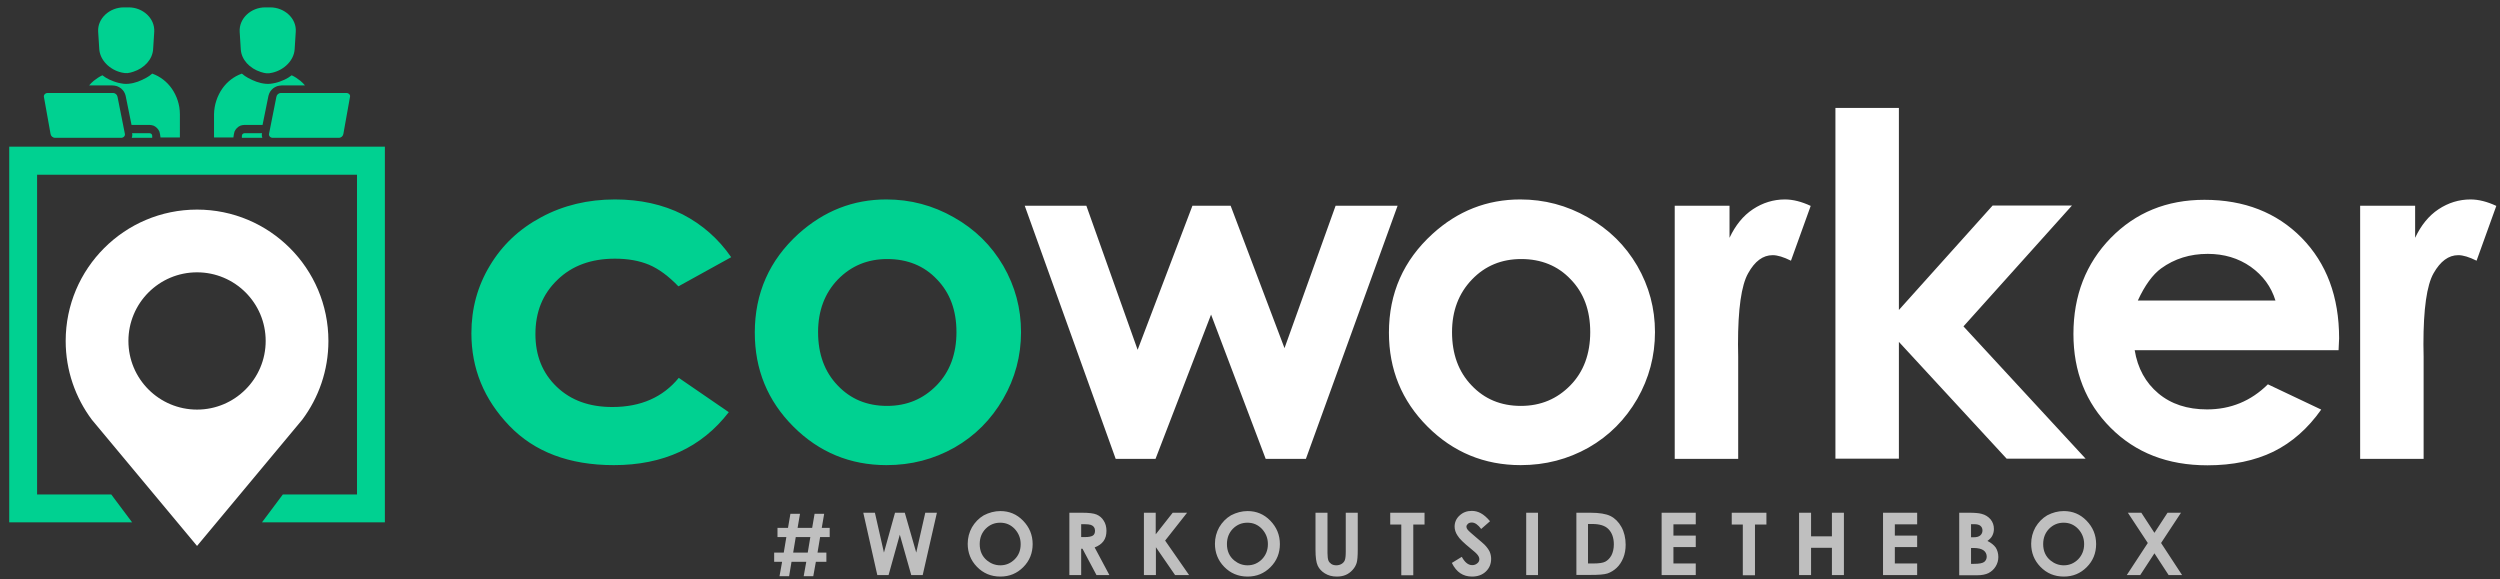 <?xml version="1.0" encoding="utf-8"?>
<!-- Generator: Adobe Illustrator 21.1.0, SVG Export Plug-In . SVG Version: 6.00 Build 0)  -->
<svg version="1.1" id="Layer_1" xmlns="http://www.w3.org/2000/svg" xmlns:xlink="http://www.w3.org/1999/xlink" x="0px" y="0px"
	 viewBox="0 0 1355 314" style="enable-background:new 0 0 1355 314;" xml:space="preserve">
<rect x="0" y="0" width="1355" height="314" fill="#333333" stroke="none"/>
<style type="text/css">
	.st0{fill-rule:evenodd;clip-rule:evenodd;fill:#00D191;}
	.st1{fill-rule:evenodd;clip-rule:evenodd;fill:#FFFFFF;}
	.st2{fill-rule:evenodd;clip-rule:evenodd;fill:#BFBFBF;}
	.st3{fill:#BFBFBF;}
</style>
<polygon class="st0" points="12.6,79.5 201,79.5 208.6,79.5 208.6,87.1 208.6,275.6 208.6,283.1 201,283.1 142,283.1 153.3,268 
	193.5,268 193.5,94.7 20.1,94.7 20.1,268 60.3,268 71.6,283.1 12.6,283.1 5,283.1 5,275.6 5,87.1 5,79.5 "/>
<path class="st1" d="M106.8,113.6c-39.3,0-71.2,31.9-71.2,71.2c0,16,5.3,30.8,14.2,42.7l57,68.4l57-68.4
	c8.9-11.9,14.2-26.7,14.2-42.7C178,145.5,146.1,113.6,106.8,113.6L106.8,113.6z M106.8,222c-20.5,0-37.2-16.6-37.2-37.2
	c0-20.5,16.6-37.2,37.2-37.2c20.5,0,37.2,16.6,37.2,37.2C144,205.3,127.3,222,106.8,222z"/>
<path class="st1" d="M1279.3,111.5h29.7v17.4c3.2-6.8,7.4-12,12.7-15.5c5.3-3.5,11.1-5.3,17.3-5.3c4.4,0,9.1,1.2,14,3.5l-10.7,29.7
	c-4-2-7.3-3-9.9-3c-5.3,0-9.7,3.3-13.4,9.8c-3.7,6.5-5.5,19.4-5.5,38.5l0.1,6.7v55.4h-34.4V111.5L1279.3,111.5z M1233.3,162.9
	c-2.3-7.5-6.8-13.6-13.4-18.3c-6.7-4.7-14.5-7-23.3-7c-9.6,0-18,2.6-25.3,7.9c-4.5,3.3-8.8,9.1-12.6,17.4H1233.3L1233.3,162.9z
	 M1267.5,189.8H1157c1.6,9.8,5.9,17.6,12.8,23.4c6.9,5.8,15.7,8.7,26.4,8.7c12.8,0,23.8-4.5,33-13.6l28.9,13.7
	c-7.2,10.2-15.8,17.8-25.9,22.8c-10.1,4.9-22,7.4-35.8,7.4c-21.5,0-38.9-6.8-52.4-20.3c-13.5-13.5-20.2-30.5-20.2-50.9
	c0-20.9,6.8-38.2,20.2-52c13.5-13.8,30.4-20.7,50.8-20.7c21.6,0,39.2,6.9,52.7,20.6c13.5,13.8,20.3,31.9,20.3,54.5L1267.5,189.8
	L1267.5,189.8z M994.8,58.5h34.4V168l50.8-56.6h43l-58.8,65.5l66.2,71.7h-42.8l-58.4-63.3v63.3h-34.4V58.5L994.8,58.5z M907.7,111.5
	h29.7v17.4c3.2-6.8,7.4-12,12.7-15.5c5.3-3.5,11.1-5.3,17.3-5.3c4.4,0,9.1,1.2,14,3.5l-10.7,29.7c-4-2-7.3-3-9.9-3
	c-5.3,0-9.7,3.3-13.3,9.8c-3.7,6.5-5.5,19.4-5.5,38.5l0.1,6.7v55.4h-34.4V111.5L907.7,111.5z M824.5,140.4
	c-10.7,0-19.6,3.7-26.7,11.1C790.6,159,787,168.5,787,180c0,11.9,3.5,21.5,10.6,28.9c7,7.4,15.9,11.1,26.7,11.1
	c10.8,0,19.7-3.8,26.9-11.2c7.2-7.4,10.7-17.1,10.7-28.8c0-11.8-3.5-21.3-10.6-28.6C844.4,144.1,835.4,140.4,824.5,140.4
	L824.5,140.4z M824,108.1c13,0,25.2,3.2,36.6,9.7c11.5,6.5,20.3,15.2,26.8,26.3c6.4,11.1,9.6,23,9.6,35.9c0,12.9-3.2,25-9.6,36.2
	c-6.5,11.2-15.2,20-26.4,26.4c-11.2,6.3-23.4,9.5-36.8,9.5c-19.7,0-36.6-7-50.5-20.9c-14-14-20.9-31-20.9-50.9
	c0-21.4,7.9-39.2,23.6-53.5C790.1,114.3,806,108.1,824,108.1L824,108.1z M555.4,111.5h33.4l27.8,78.1l29.7-78.1h20.7l29.2,77.2
	l27.7-77.2h33.6l-49.7,137.2h-21.8l-29.6-78.2l-30.1,78.2h-21.6L555.4,111.5z"/>
<path class="st0" d="M480.9,140.4c-10.7,0-19.6,3.7-26.8,11.1c-7.1,7.4-10.7,16.9-10.7,28.5c0,11.9,3.5,21.5,10.6,28.9
	c7,7.4,15.9,11.1,26.8,11.1c10.8,0,19.7-3.8,26.9-11.2c7.2-7.4,10.7-17.1,10.7-28.8c0-11.8-3.5-21.3-10.6-28.6
	C500.9,144.1,491.9,140.4,480.9,140.4L480.9,140.4z M480.4,108.1c13,0,25.2,3.2,36.6,9.7c11.5,6.5,20.3,15.2,26.8,26.3
	c6.4,11.1,9.6,23,9.6,35.9c0,12.9-3.2,25-9.7,36.2c-6.5,11.2-15.2,20-26.4,26.4c-11.2,6.3-23.4,9.5-36.8,9.5
	c-19.7,0-36.6-7-50.5-20.9c-14-14-20.9-31-20.9-50.9c0-21.4,7.9-39.2,23.6-53.5C446.6,114.3,462.4,108.1,480.4,108.1L480.4,108.1z
	 M396.3,139.4l-28.6,15.8c-5.4-5.6-10.7-9.5-15.9-11.7c-5.3-2.2-11.4-3.3-18.5-3.3c-12.9,0-23.3,3.8-31.2,11.5
	c-8,7.7-11.9,17.4-11.9,29.4c0,11.6,3.8,21.1,11.5,28.5c7.7,7.4,17.7,11,30.2,11c15.4,0,27.4-5.3,36-15.8l27.1,18.6
	c-14.7,19.1-35.5,28.7-62.3,28.7c-24.2,0-43.1-7.2-56.7-21.4c-13.7-14.3-20.5-30.9-20.5-50.1c0-13.3,3.3-25.5,10-36.6
	c6.7-11.2,15.9-19.9,27.9-26.3c11.9-6.4,25.2-9.6,39.9-9.6c13.7,0,25.9,2.7,36.7,8.1C380.6,121.7,389.4,129.4,396.3,139.4z"/>
<path class="st2" d="M467.9,277.9h6.3l4.9,21.6l6-21.6h5.3l6.2,21.6l4.9-21.6h6.3l-7.7,33.8h-6.2l-6.2-21.9l-6.1,21.9h-6.1
	L467.9,277.9L467.9,277.9z M542.2,277c4.8,0,8.9,1.7,12.3,5.2c3.4,3.5,5.2,7.7,5.2,12.7c0,4.9-1.7,9.1-5.1,12.5
	c-3.4,3.4-7.5,5.1-12.4,5.1c-5.1,0-9.3-1.8-12.7-5.3c-3.4-3.5-5-7.7-5-12.5c0-3.2,0.8-6.2,2.3-8.9c1.6-2.7,3.7-4.9,6.4-6.5
	C536.1,277.8,539.1,277,542.2,277L542.2,277z M542.1,283.3c-3.1,0-5.7,1.1-7.9,3.3c-2.1,2.2-3.2,4.9-3.2,8.3c0,3.7,1.3,6.7,4,8.9
	c2.1,1.7,4.5,2.6,7.2,2.6c3,0,5.6-1.1,7.8-3.3c2.2-2.2,3.2-4.9,3.2-8.2c0-3.2-1.1-5.9-3.2-8.2C547.8,284.4,545.2,283.3,542.1,283.3
	L542.1,283.3z M579.6,277.9h6.8c3.7,0,6.4,0.3,8,1c1.6,0.7,2.9,1.8,3.8,3.3c1,1.5,1.5,3.4,1.5,5.5c0,2.2-0.5,4.1-1.6,5.6
	c-1.1,1.5-2.7,2.6-4.8,3.4l8,15h-7l-7.6-14.3H586v14.3h-6.4V277.9L579.6,277.9z M586,291.1h2c2.1,0,3.5-0.3,4.3-0.8
	c0.8-0.5,1.2-1.4,1.2-2.7c0-0.7-0.2-1.4-0.6-1.9c-0.4-0.6-0.9-0.9-1.6-1.2c-0.6-0.2-1.8-0.4-3.6-0.4H586V291.1L586,291.1z
	 M619.9,277.9h6.5v11.7l9.2-11.7h7.8L631.5,293l13,18.7h-7.6l-10.4-15.1v15.1h-6.5V277.9L619.9,277.9z M676.2,277
	c4.8,0,8.9,1.7,12.3,5.2c3.4,3.5,5.2,7.7,5.2,12.7c0,4.9-1.7,9.1-5.1,12.5c-3.4,3.4-7.5,5.1-12.4,5.1c-5.1,0-9.3-1.8-12.7-5.3
	c-3.4-3.5-5-7.7-5-12.5c0-3.2,0.8-6.2,2.3-8.9c1.6-2.7,3.7-4.9,6.4-6.5C670.1,277.8,673.1,277,676.2,277L676.2,277z M676.1,283.3
	c-3.1,0-5.7,1.1-7.9,3.3c-2.1,2.2-3.2,4.9-3.2,8.3c0,3.7,1.3,6.7,4,8.9c2.1,1.7,4.5,2.6,7.2,2.6c3,0,5.6-1.1,7.8-3.3
	c2.1-2.2,3.2-4.9,3.2-8.2c0-3.2-1.1-5.9-3.2-8.2C681.8,284.4,679.2,283.3,676.1,283.3L676.1,283.3z M713,277.9h6.5v21.9
	c0,1.9,0.2,3.2,0.5,4c0.3,0.8,0.9,1.4,1.6,1.9c0.8,0.5,1.7,0.7,2.7,0.7c1.1,0,2.1-0.3,2.9-0.8c0.8-0.5,1.4-1.2,1.7-2
	c0.3-0.8,0.5-2.3,0.5-4.6v-21.1h6.5V298c0,3.4-0.2,5.8-0.6,7.1c-0.4,1.3-1.1,2.6-2.2,3.8c-1.1,1.2-2.3,2.1-3.7,2.7
	c-1.4,0.6-3,0.9-4.9,0.9c-2.5,0-4.6-0.6-6.4-1.7c-1.8-1.1-3.1-2.5-3.9-4.2c-0.8-1.7-1.2-4.6-1.2-8.6V277.9L713,277.9z M753.4,277.9
	h18.7v6.4H766v27.5h-6.5v-27.5h-6V277.9L753.4,277.9z M807.6,282.5l-4.8,4.2c-1.7-2.3-3.4-3.5-5.1-3.5c-0.8,0-1.5,0.2-2.1,0.7
	c-0.5,0.5-0.8,1-0.8,1.5c0,0.6,0.2,1.1,0.6,1.6c0.5,0.7,2.1,2.1,4.7,4.3c2.5,2.1,3.9,3.3,4.5,3.9c1.3,1.3,2.2,2.6,2.8,3.8
	c0.5,1.2,0.8,2.5,0.8,3.9c0,2.8-1,5.1-2.9,6.9c-1.9,1.8-4.4,2.7-7.5,2.7c-2.4,0-4.5-0.6-6.3-1.8c-1.8-1.2-3.3-3-4.6-5.6l5.4-3.3
	c1.6,3,3.5,4.5,5.6,4.5c1.1,0,2-0.3,2.8-1c0.8-0.6,1.1-1.4,1.1-2.2c0-0.8-0.3-1.5-0.9-2.3c-0.6-0.8-1.8-1.9-3.8-3.5
	c-3.7-3-6.1-5.3-7.1-7c-1.1-1.6-1.6-3.3-1.6-4.9c0-2.3,0.9-4.4,2.7-6c1.8-1.7,4-2.5,6.6-2.5c1.7,0,3.3,0.4,4.8,1.2
	C804.2,279,805.8,280.4,807.6,282.5L807.6,282.5z M827.2,277.9h6.4v33.8h-6.4V277.9L827.2,277.9z M854.3,277.9h7.6
	c4.9,0,8.6,0.6,11,1.8c2.4,1.2,4.4,3.2,5.9,5.9c1.5,2.7,2.3,6,2.3,9.6c0,2.6-0.4,5-1.3,7.2c-0.9,2.2-2.1,4-3.6,5.4
	c-1.5,1.4-3.2,2.4-4.9,3c-1.8,0.6-4.9,0.8-9.2,0.8h-7.7V277.9L854.3,277.9z M860.7,284.1v21.3h3c2.9,0,5.1-0.3,6.4-1
	c1.3-0.7,2.4-1.8,3.3-3.4c0.8-1.6,1.3-3.6,1.3-5.9c0-3.6-1-6.4-3-8.4c-1.8-1.8-4.7-2.7-8.7-2.7H860.7L860.7,284.1z M900.6,277.9
	h18.5v6.3H907v6.1h12.1v6.2H907v8.9h12.1v6.3h-18.5V277.9L900.6,277.9z M938.7,277.9h18.7v6.4h-6.2v27.5h-6.6v-27.5h-6V277.9
	L938.7,277.9z M975.1,277.9h6.5v12.8h11.3v-12.8h6.5v33.8h-6.5v-14.8h-11.3v14.8h-6.5V277.9L975.1,277.9z M1020.6,277.9h18.5v6.3
	H1027v6.1h12.1v6.2H1027v8.9h12.1v6.3h-18.5V277.9L1020.6,277.9z M1061.9,311.7v-33.8h5.3c3.1,0,5.4,0.2,6.8,0.6
	c2,0.5,3.6,1.5,4.9,3c1.2,1.5,1.8,3.2,1.8,5.2c0,1.3-0.3,2.5-0.8,3.5c-0.5,1.1-1.4,2-2.7,3c2,1,3.5,2.2,4.5,3.6
	c0.9,1.4,1.4,3.2,1.4,5.1c0,1.9-0.5,3.6-1.5,5.2c-1,1.6-2.3,2.7-3.8,3.5c-1.6,0.8-3.7,1.2-6.4,1.2H1061.9L1061.9,311.7z M1068.3,284
	v7.2h1.4c1.6,0,2.8-0.3,3.6-1c0.8-0.7,1.2-1.6,1.2-2.7c0-1.1-0.4-1.9-1.1-2.5c-0.7-0.6-1.9-0.9-3.4-0.9H1068.3L1068.3,284z
	 M1068.3,296.9v8.7h1.6c2.7,0,4.5-0.3,5.5-1c0.9-0.7,1.4-1.7,1.4-2.9c0-1.4-0.6-2.6-1.7-3.4c-1.1-0.8-2.9-1.3-5.5-1.3H1068.3
	L1068.3,296.9z M1118.6,277c4.8,0,8.9,1.7,12.3,5.2c3.4,3.5,5.2,7.7,5.2,12.7c0,4.9-1.7,9.1-5.1,12.5c-3.4,3.4-7.5,5.1-12.4,5.1
	c-5.1,0-9.3-1.8-12.7-5.3c-3.4-3.5-5-7.7-5-12.5c0-3.2,0.8-6.2,2.3-8.9c1.6-2.7,3.7-4.9,6.4-6.5C1112.5,277.8,1115.4,277,1118.6,277
	L1118.6,277z M1118.5,283.3c-3.1,0-5.7,1.1-7.9,3.3c-2.1,2.2-3.2,4.9-3.2,8.3c0,3.7,1.3,6.7,4,8.9c2.1,1.7,4.5,2.6,7.2,2.6
	c3,0,5.6-1.1,7.8-3.3c2.1-2.2,3.2-4.9,3.2-8.2c0-3.2-1.1-5.9-3.2-8.2C1124.2,284.4,1121.6,283.3,1118.5,283.3L1118.5,283.3z
	 M1153.3,277.9h7.3l7.1,10.9l7.1-10.9h7.3l-10.8,16.4l11.4,17.4h-7.3l-7.7-11.8l-7.7,11.8h-7.3l11.4-17.4L1153.3,277.9z"/>
<path class="st0" d="M67.1,4h1.4h1.3C77.4,4,84,9.9,83.6,17.2L83,26.6c-0.3,5.6-4.8,10.4-10.8,12.3c-2.5,0.8-3.8,1-6.3,0.4
	c-6.5-1.5-11.7-6.7-12.1-12.7l-0.6-9.5C52.8,9.9,59.5,4,67.1,4z"/>
<path class="st0" d="M82.5,74.7H71.4c0.2-0.5,0.3-1,0.3-1.5c0-0.3,0-0.5-0.1-0.8l0,0l0-0.2h9.5c0.4,0,0.7,0.2,1,0.4
	c0.2,0.3,0.4,0.6,0.4,1V74.7z"/>
<path class="st0" d="M93.1,48c-2.6-3.7-6.3-6.6-10.6-8.1c-1,0.9-2.2,1.7-3.3,2.3c-1.4,0.8-3,1.5-4.6,2.1v0c-0.9,0.3-1.6,0.5-2.4,0.7
	c-0.8,0.2-1.6,0.3-2.5,0.4c-0.9,0.1-1.8,0.1-2.7,0h0c-0.9-0.1-1.8-0.3-2.8-0.5c-1.7-0.4-3.4-1.1-5-1.8v0c-1.3-0.6-2.5-1.4-3.7-2.3
	c-1.7,0.8-3.2,1.8-4.7,3h0c-0.9,0.7-1.7,1.6-2.5,2.5h12.6c0.9,0,1.7,0.2,2.5,0.4l0,0c0.8,0.3,1.5,0.7,2.2,1.2l0,0
	c0.6,0.5,1.1,1.1,1.6,1.8l0,0c0.4,0.7,0.7,1.4,0.9,2.2l3.2,15.8H81c0.8,0,1.5,0.2,2.2,0.4v0c0.7,0.3,1.3,0.7,1.9,1.3
	c0.5,0.5,1,1.2,1.3,1.9c0.2,0.5,0.6,2.7,0.6,3.2h10.5V61.9C97.5,56.7,95.8,51.9,93.1,48z"/>
<path class="st0" d="M25.8,50.4h35.4c1.3,0,2.3,0.9,2.5,2.1l4,20.1c0.2,1.1-0.8,2.1-2,2.1H29.9c-1.3,0-2.3-0.9-2.5-2.1l-3.6-20.1
	C23.6,51.4,24.6,50.4,25.8,50.4z"/>
<path class="st0" d="M146.5,4h-1.4h-1.4c-7.6,0-14.2,5.9-13.8,13.2l0.6,9.5c0.3,5.6,4.8,10.4,10.8,12.3c2.5,0.8,3.8,1,6.3,0.4
	c6.5-1.5,11.7-6.7,12.1-12.7l0.6-9.5C160.8,9.9,154.1,4,146.5,4z"/>
<path class="st0" d="M131.1,74.7h11.1c-0.2-0.5-0.3-1-0.3-1.5c0-0.3,0-0.5,0.1-0.8l0,0l0-0.2h-9.5c-0.4,0-0.7,0.2-1,0.4
	c-0.2,0.3-0.4,0.6-0.4,1V74.7z"/>
<path class="st0" d="M120.5,48c2.6-3.7,6.3-6.6,10.6-8.1c1,0.9,2.2,1.7,3.3,2.3c1.4,0.8,3,1.5,4.6,2.1v0c0.9,0.3,1.6,0.5,2.4,0.7
	c0.8,0.2,1.6,0.3,2.5,0.4c0.9,0.1,1.8,0.1,2.7,0h0c0.9-0.1,1.8-0.3,2.8-0.5c1.7-0.4,3.4-1.1,5-1.8v0c1.3-0.6,2.5-1.4,3.7-2.3
	c1.7,0.8,3.2,1.8,4.7,3h0c0.9,0.7,1.7,1.6,2.5,2.5h-12.6c-0.9,0-1.7,0.2-2.5,0.4l0,0c-0.8,0.3-1.5,0.7-2.2,1.2l0,0
	c-0.6,0.5-1.1,1.1-1.6,1.8l0,0c-0.4,0.7-0.7,1.4-0.9,2.2l-3.2,15.8h-9.8c-0.8,0-1.5,0.2-2.2,0.4v0c-0.7,0.3-1.3,0.7-1.9,1.3
	c-0.5,0.5-1,1.2-1.3,1.9c-0.2,0.5-0.6,2.7-0.6,3.2h-10.5V61.9C116.1,56.7,117.8,51.9,120.5,48z"/>
<path class="st0" d="M187.7,50.4h-35.4c-1.3,0-2.3,0.9-2.5,2.1l-4,20.1c-0.2,1.1,0.8,2.1,2,2.1h35.8c1.3,0,2.3-0.9,2.5-2.1l3.6-20.1
	C190,51.4,189,50.4,187.7,50.4z"/>
<g>
	<g>
		<path class="st3" d="M423.9,304.5h-4.3v-5h5.2l1.4-8.4h-4.8v-5h5.7l1.3-7.6h5.2l-1.3,7.6h7.9l1.3-7.6h5.2l-1.3,7.6h4.3v5h-5.2
			l-1.4,8.4h4.8v5h-5.7l-1.4,7.8h-5.2l1.4-7.8H429l-1.3,7.8h-5.2L423.9,304.5z M437.8,299.5l1.4-8.4h-7.9l-1.4,8.4H437.8z"/>
	</g>
</g>
</svg>

